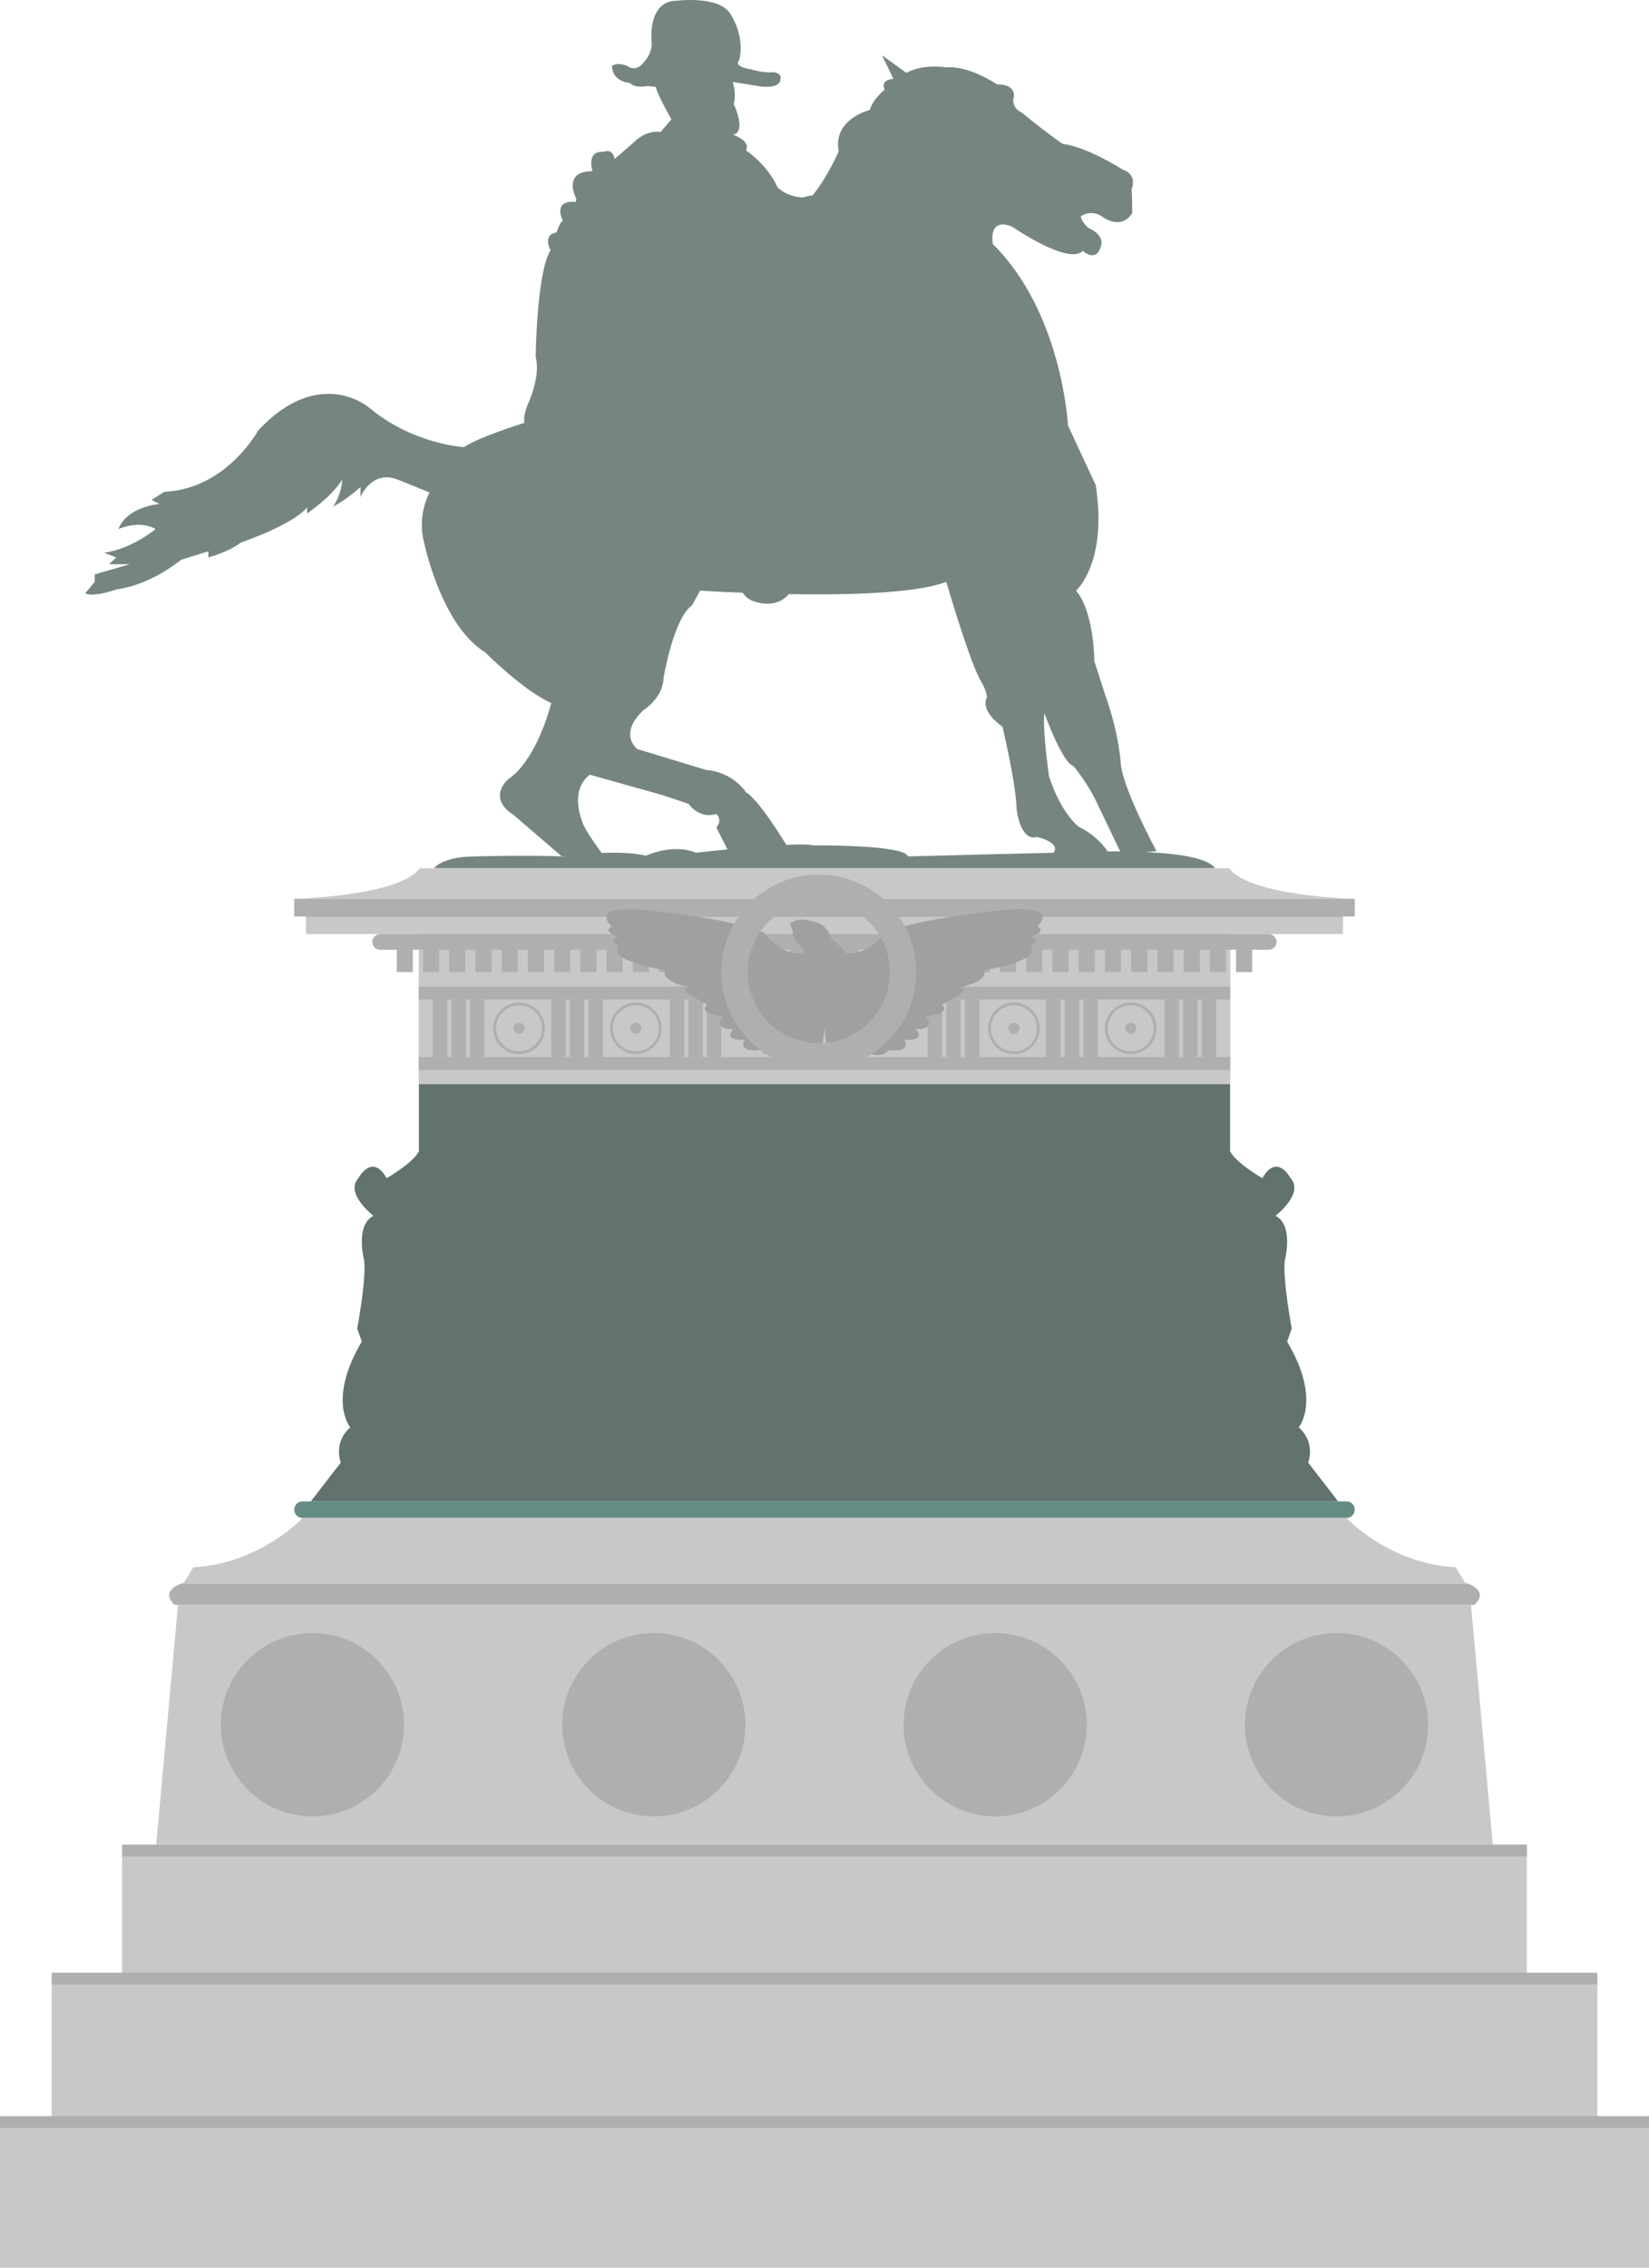 <svg xmlns="http://www.w3.org/2000/svg" width="785.88" height="1080" viewBox="0 0 785.88 1080"><g id="a"/><g id="b"><g id="c"><g id="d"><g><path d="M511.54 364.75s7.09 8.4 11.6 18.38l11.28 23.54 16.77-1.3s-16.12-29.63-17.08-41.9c0 0-.65-13.62-7.42-32.6l-5.16-16.06s0-23.22-8.69-33.53c0 0 15.15-13.21 9.34-50.29l-13.21-28.36s-2.58-53.51-35.79-86.38c0 0-2.56-12.9 9.03-8.38.0.0 27.09 18.69 33.86 11.6.0.0 6.43 6.12 8.69-2.58.0.0 1.93-4.84-6.11-8.38.0.0-3.55-3.22-3.55-5.47.0.0 4.51-3.55 9.99.0.0.0 9.03 7.15 14.5-1.58.0.0.0-8.74-.33-11.32.0.0 3.23-6.77-4.18-9.36.0.0-17.08-10.95-28.69-12.25.0.0-8.38-5.8-19.34-14.83.0.0-4.19-1.62-4.19-6.12.0.0 2.89-7.41-7.74-7.41.0.0-13.23-9.04-24.18-8.07.0.0-10.63-1.92-19 2.6l-11.61-8.39 5.47 11.29s-6.45.0-4.19 5.14c0 0-5.49 4.2-7.09 9.67.0.0-17.72 4.19-14.83 19.67.0.0-5.01 11.8-12.41 20.97-2.29.2-4.4.95-4.4.95-7.57.0-12.26-4.67-12.26-4.67-4.83-10.97-15.15-17.74-15.15-17.74 2.58-4.51-6.11-7.41-6.11-7.41 6.61-1.45.32-14.66.32-14.66 1.45-4.84-.5-10.48-.5-10.48l13.88 2.23c9.18.79 8.85-3.36 8.85-3.36.98-3.05-3.21-3.54-3.21-3.54-5.49.48-10.49-1.29-10.49-1.29-9.33-1.46-5.96-4.37-5.96-4.37 3.07-11.6-4.17-22.07-4.17-22.07-5.33-8.86-25.48-6.29-25.48-6.29-14.17.0-12.08 19.35-12.08 19.35.65 5.96-3.87 10.16-3.87 10.16-4.02 4.99-7.89 1.45-7.89 1.45-5-1.78-7.09.0-7.09.0.0 7.73 8.54 8.21 8.54 8.21 2.42 2.74 8.38 1.45 8.38 1.45l3.87.39c1.5 5.14 7.52 15.45 7.52 15.45l-5.16 6.03c-7.31-.87-12.24 4.51-12.24 4.51l-9.67 8.38c-.87-5.37-5.37-3.44-5.37-3.44-8.39-.43-5.16 9.24-5.16 9.24-14.83.0-7.74 13.11-7.74 13.11l-.22 1.5c-11.39-.87-6.24 8.81-6.24 8.81-1.5 1.3-3 5.8-3 5.8-6.87 1.07-2.8 8.38-2.8 8.38-6.66 10.74-7.09 50.92-7.09 50.92 2.58 9.46-3.87 22.79-3.87 22.79-1.5 3.88-1.83 6.62-1.52 8.53-12.59 4.05-23.63 8.17-28.77 11.56.0.0-24.5-1.27-45.47-19 0 0-23.52-20-52.53 10.96.0.0-15.15 28.03-44.81 29.33l-6.12 3.87 3.87 1.93s-15.41 1.09-19.65 11.93c0 0 9.98-4.52 17.72.0.0.0-10.96 9.36-24.5 11.29l5.8 2.24-3.54 3.23h9.99l-16.76 4.84v3.54l-4.52 5.47s2.9 2.27 15.16-1.94c0 0 14.17-1.07 30.63-14.08l12.9-3.97v2.9s9.66-2.57 15.47-7.08c0 0 24.82-8.39 31.58-16.78v2.9s11.61-7.74 16.77-16.11c0 0-.32 7.41-4.51 12.89.0.0 6.11-2.9 13.21-9.36v4.84s5.17-13.21 17.73-8.37l15.15 6.14s-6.12 10.95-2.58 23.85c0 0 8.07 39.32 29.01 52.22.0.0 18.7 18.7 31.59 24.17.0.0-6.44 26.76-20.63 36.42.0.0-10.31 8.71 2.9 17.1l22.72 19.55h20.23c-4.02-5.38-7.99-11.07-9.74-14.73.0.0-7.74-16.1 2.89-24.17l34.5 9.67 12.58 4.19s4.82 7.42 13.21 4.84c0 0 3.22 2.58.0 6.44l7.03 13.76h29.65c-1.02-1.77-15.34-26.16-22.49-30.51.0.0-6.12-9.67-19.02-10.64l-32.88-9.99s-9.36-7.09 3.22-18.7c0 0 9.02-5.49 9.34-15.15.0.0 4.85-28.69 13.54-34.5l3.87-7.09s8.16.55 20.32 1.04c1.88 2.89 4.51 3.78 4.51 3.78 9.7 3.63 15.12-.42 17.48-3.13 27.46.47 60.72-.29 75.03-5.88.0.0 10 34.48 15.8 46.09.0.0 3.55 5.47 3.55 9.03.0.0-3.87 5.8 7.41 13.87.0.0 6.44 26.74 6.77 39.31.0.0 1.62 15.48 9.67 13.21.0.0 10.31 2.27 8.38 6.77l-1.38 2.48h7.19l20.29-1.18s-4.51-8.07-14.5-12.89c0 0-8.38-6.12-14.18-23.87.0.0-3.22-21.92-2.27-30.28.0.0 8.71 24.17 13.88 25.13z" fill="#768582"/><g><path d="M199.54 442.23h386.79v74.08H199.54z" fill="#c9c8c8"/><path d="M199.54 469.86h386.79v6.16H199.54z" fill="#afafaf"/><path d="M199.54 503.44h386.79v6.16H199.54z" fill="#afafaf"/><g><g><g><path d="M206.26 476.02h6.9v27.42H206.26z" fill="#afafaf"/><path d="M215.12 476.02h6.91v27.42H215.12z" fill="#afafaf"/><path d="M224 476.02h6.9v27.42H224z" fill="#afafaf"/></g><g><path d="M262.71 476.02h6.9v27.42H262.71z" fill="#afafaf"/><path d="M271.57 476.02h6.91v27.42H271.57z" fill="#afafaf"/><path d="M280.44 476.02h6.9v27.42H280.44z" fill="#afafaf"/></g><g><path d="M319.15 476.02h6.91v27.42H319.15z" fill="#afafaf"/><path d="M328.02 476.02h6.89v27.42H328.02z" fill="#afafaf"/><path d="M336.88 476.02h6.9v27.42H336.88z" fill="#afafaf"/></g><g><path d="M259.69 489.73c0 6.78-5.5 12.31-12.3 12.31s-12.31-5.52-12.31-12.31 5.51-12.31 12.31-12.31 12.3 5.5 12.3 12.31z" fill="#afafaf"/><path d="M258.34 489.73c0 6.05-4.9 10.96-10.95 10.96s-10.96-4.91-10.96-10.96 4.9-10.96 10.96-10.96 10.95 4.9 10.95 10.96z" fill="#c9c8c8"/><path d="M250.07 489.73c0 1.48-1.21 2.67-2.67 2.67s-2.67-1.2-2.67-2.67 1.18-2.69 2.67-2.69 2.67 1.21 2.67 2.69z" fill="#afafaf"/></g><g><path d="M315.34 489.73c0 6.78-5.52 12.31-12.31 12.31s-12.3-5.52-12.3-12.31 5.5-12.31 12.3-12.31 12.31 5.5 12.31 12.31z" fill="#afafaf"/><path d="M313.99 489.73c0 6.05-4.9 10.96-10.96 10.96s-10.95-4.91-10.95-10.96 4.9-10.96 10.95-10.96 10.96 4.9 10.96 10.96z" fill="#c9c8c8"/><path d="M305.7 489.73c0 1.48-1.2 2.67-2.67 2.67s-2.66-1.2-2.66-2.67 1.18-2.69 2.66-2.69 2.67 1.21 2.67 2.69z" fill="#afafaf"/></g></g><g><g><path d="M442.1 476.02h6.9v27.42H442.1z" fill="#afafaf"/><path d="M450.97 476.02h6.9v27.42H450.97z" fill="#afafaf"/><path d="M459.82 476.02h6.91v27.42H459.82z" fill="#afafaf"/></g><g><path d="M498.55 476.02h6.9v27.42H498.55z" fill="#afafaf"/><path d="M507.4 476.02h6.91v27.42H507.4z" fill="#afafaf"/><path d="M516.27 476.02h6.91v27.42H516.27z" fill="#afafaf"/></g><g><path d="M554.98 476.02h6.91v27.42H554.98z" fill="#afafaf"/><path d="M563.84 476.02h6.91v27.42H563.84z" fill="#afafaf"/><path d="M572.71 476.02h6.9v27.42H572.71z" fill="#afafaf"/></g><g><path d="M495.52 489.73c0 6.78-5.5 12.31-12.31 12.31s-12.28-5.52-12.28-12.31 5.5-12.31 12.28-12.31 12.31 5.5 12.31 12.31z" fill="#afafaf"/><path d="M494.17 489.73c0 6.05-4.9 10.96-10.96 10.96s-10.95-4.91-10.95-10.96 4.9-10.96 10.95-10.96 10.96 4.9 10.96 10.96z" fill="#c9c8c8"/><path d="M485.9 489.73c0 1.48-1.2 2.67-2.69 2.67s-2.66-1.2-2.66-2.67 1.18-2.69 2.66-2.69 2.69 1.21 2.69 2.69z" fill="#afafaf"/></g><g><path d="M551.18 489.73c0 6.78-5.51 12.31-12.31 12.31s-12.31-5.52-12.31-12.31 5.52-12.31 12.31-12.31 12.31 5.5 12.31 12.31z" fill="#afafaf"/><path d="M549.83 489.73c0 6.05-4.91 10.96-10.96 10.96s-10.95-4.91-10.95-10.96 4.9-10.96 10.95-10.96 10.96 4.9 10.96 10.96z" fill="#c9c8c8"/><path d="M541.55 489.73c0 1.48-1.21 2.67-2.69 2.67s-2.67-1.2-2.67-2.67 1.2-2.69 2.67-2.69 2.69 1.21 2.69 2.69z" fill="#afafaf"/></g></g></g><g><path d="M579.05 413.51H206.84s3.35-5.03 17.34-5.6c0 0 28.83-.84 44.5.0.0.0 25.47-3.82 39.18-.38.0.0 12.6-6.05 23.79-1.43.0.0 48.14-5.47 55.69-3.5.0.0 43.67-.43 45.34 5.25.0.0 73.05-1.9 78.65-1.9.0.0 60.45-3.35 67.72 7.56z" fill="#768582"/><g><path d="M145.81 436.65h494.25v8.2H145.81z" fill="#c9c8c8"/><path d="M585.76 413.51H200.12c-10.08 13.42-59.89 14.55-59.89 14.55h505.43s-49.81-1.13-59.89-14.55z" fill="#c9c8c8"/><path d="M645.65 436.46V428.06H140.22V436.46H145.81V436.65H640.06V436.46H645.65z" fill="#afafaf"/></g><path d="M604.7 444.85H181.17c-2.06.0-3.74 1.68-3.74 3.74s1.68 3.73 3.74 3.73h7.91v10.63h7.67v-10.63h4.84v10.63h7.68v-10.63h4.81v10.63h7.68v-10.63h4.84v10.63h7.66v-10.63h4.82v10.63h7.69v-10.63h4.81v10.63h7.69v-10.63h4.83v10.63h7.67v-10.63h4.82v10.63h7.69v-10.63h4.81v10.63h7.68v-10.63h4.82v10.63h7.68v-10.63h4.82v10.63h7.68v-10.63h4.81v10.63h7.7v-10.63h4.81v10.63h7.67v-10.63h4.84v10.63h7.68v-10.63h4.81v10.63h7.69v-10.63h4.82v10.63h7.66v-10.63h4.82v10.63h7.69v-10.63h4.82v10.63h7.67v-10.63h4.81v10.63h7.69v-10.63h4.82v10.63h7.68v-10.63h4.82v10.63h7.68v-10.63h4.82v10.63h7.69v-10.63h4.81v10.63h7.68v-10.63h4.82v10.63h7.69v-10.63h4.81v10.63h7.67v-10.63h4.84v10.63h7.68v-10.63h4.81v10.63h7.68v-10.63h4.84v10.63h7.68v-10.63h4.81v10.63h7.69v-10.63h4.83v10.63h7.67v-10.63h4.82v10.63h7.68v-10.63h4.82v10.63h7.68v-10.63h4.82v10.63h7.68v-10.63h7.9c2.06.0 3.74-1.67 3.74-3.73s-1.68-3.74-3.74-3.74z" fill="#afafaf"/></g><path d="M494.36 441.15s11.83-10.07-15.41-7.83c0 0-40.3 3.73-57.1 10.81.0.0-7.83 11.2-18.65 9.71v1.07h0l-.09-1.07h-.24c-1.39-2.84-6.62-6.76-6.62-6.76-2.09-7.99-10.14-8.54-10.14-8.54-6.21-1.96-9.58 1.4-9.58 1.4l1.4 3.92c-.84 3.77 5.05 7.98 5.05 7.98v2h-.29c-10.82 1.49-18.65-9.71-18.65-9.71-16.8-7.08-57.1-10.81-57.1-10.81-27.24-2.24-15.41 7.83-15.41 7.83-4.96 2.98 3.45 4.84 3.45 4.84-6.36 1.52.0 4.49.0 4.49-6.36 7.09 21.82 11.57 21.82 11.57-1.69 6.35 13.44 8.39 13.44 8.39-11.02-.55 6.91 8.02 6.91 8.02-5.25 4.11 7.12 5.6 7.12 5.6-4.11 7.09 5.22 5.98 5.22 5.98-5.22 5.96 5.38 5.21 5.38 5.21-3.56 6.35 7.69 4.86 7.69 4.86 2.95 5.37 14.01.27 18.36-2.01 3.3 1.73 9.62 1.45 9.62 1.45 2.23-1.81 2.38-11.33 2.38-11.33.0.0.14 9.52 2.37 11.33.0.0 6.38.28 9.66-1.48 4.31 2.28 15.43 7.41 18.41 2.04.0.0 11.25 1.49 7.69-4.86.0.0 10.62.75 5.38-5.21.0.0 9.33 1.11 5.23-5.98.0.0 12.35-1.49 7.1-5.6.0.0 17.94-8.57 6.91-8.02.0.0 15.13-2.04 13.44-8.39.0.0 28.18-4.48 21.82-11.57.0.0 6.36-2.98.0-4.49.0.0 8.41-1.86 3.45-4.84z" fill="#a0a0a0"/><path d="M390.21 416.5c-25.65.0-46.44 20.8-46.44 46.45s20.79 46.45 46.44 46.45 46.45-20.8 46.45-46.45-20.79-46.45-46.45-46.45zm0 80.32c-18.7.0-33.86-15.16-33.86-33.87s15.16-33.87 33.86-33.87 33.87 15.17 33.87 33.87-15.16 33.87-33.87 33.87z" fill="#afafaf"/></g><path d="M623.45 696.56s3.78-9.52-4.51-16.79c0 0 11.05-12.88-5.52-40.87l2.2-6.16s-4.42-23.5-3.31-32.46c0 0 4.43-16.79-4.43-21.27.0.0 13.82-10.63 7.19-17.91.0.0-6.45-12.32-13.45.0.0.0-12.72-7.27-15.39-12.87v-31.91H199.64v31.91c-2.67 5.6-15.39 12.87-15.39 12.87-7-12.32-13.46.0-13.46.0-6.63 7.28 7.19 17.91 7.19 17.91-8.86 4.48-4.43 21.27-4.43 21.27 1.11 8.96-3.31 32.46-3.31 32.46l2.2 6.16c-16.57 27.99-5.51 40.87-5.51 40.87-8.3 7.27-4.52 16.79-4.52 16.79l-14.28 18.47h489.59l-14.28-18.47z" fill="#61726f"/><path d="M645.65 718.95c0 2.16-1.74 3.95-3.92 3.95H144.15c-2.16.0-3.92-1.78-3.92-3.95h0c0-2.17 1.76-3.92 3.92-3.92h497.58c2.18.0 3.92 1.76 3.92 3.92h0z" fill="#648c84"/><path d="M698.2 753.66l-4.49-7.27c-31.9-1.69-52.05-23.5-52.05-23.5H144.22s-20.15 21.8-52.05 23.5l-4.49 7.27s-.66.19-1.59.57H699.79c-.93-.38-1.59-.57-1.59-.57z" fill="#c9c8c8"/><path d="M699.79 754.23H86.09c-3.06 1.22-8.88 4.49-2.88 10.07H702.66c6.01-5.57.18-8.85-2.88-10.07z" fill="#afafaf"/><path d="M701.05 764.3H84.83L74.44 878.5h637L701.05 764.3z" fill="#c9c8c8"/><g><path d="M192.54 821.39c0 24.12-19.54 43.66-43.65 43.66s-43.66-19.54-43.66-43.66 19.54-43.66 43.66-43.66 43.65 19.55 43.65 43.66z" fill="#afafaf"/><path d="M355.25 821.39c0 24.12-19.55 43.66-43.65 43.66s-43.67-19.54-43.67-43.66 19.54-43.66 43.67-43.66 43.65 19.55 43.65 43.66z" fill="#afafaf"/><path d="M517.95 821.39c0 24.12-19.54 43.66-43.67 43.66s-43.65-19.54-43.65-43.66 19.55-43.66 43.65-43.66 43.67 19.55 43.67 43.66z" fill="#afafaf"/><path d="M680.64 821.39c0 24.12-19.54 43.66-43.66 43.66s-43.65-19.54-43.65-43.66 19.54-43.66 43.65-43.66 43.66 19.55 43.66 43.66z" fill="#afafaf"/></g><path d="M58.22 878.5h669.43v63.8H58.22z" fill="#c9c8c8"/><path d="M24.62 942.29h736.64v68.31H24.62z" fill="#c9c8c8"/><path d="M0 1010.6h785.88v69.4H0z" fill="#c9c8c8"/><path d="M58.22 878.5h669.43v5.59H58.22z" fill="#afafaf"/><path d="M24.62 939.49h736.64v5.61H24.62z" fill="#afafaf"/><path d="M0 1007.79h785.88v5.59H0z" fill="#afafaf"/></g></g></g></g></svg>